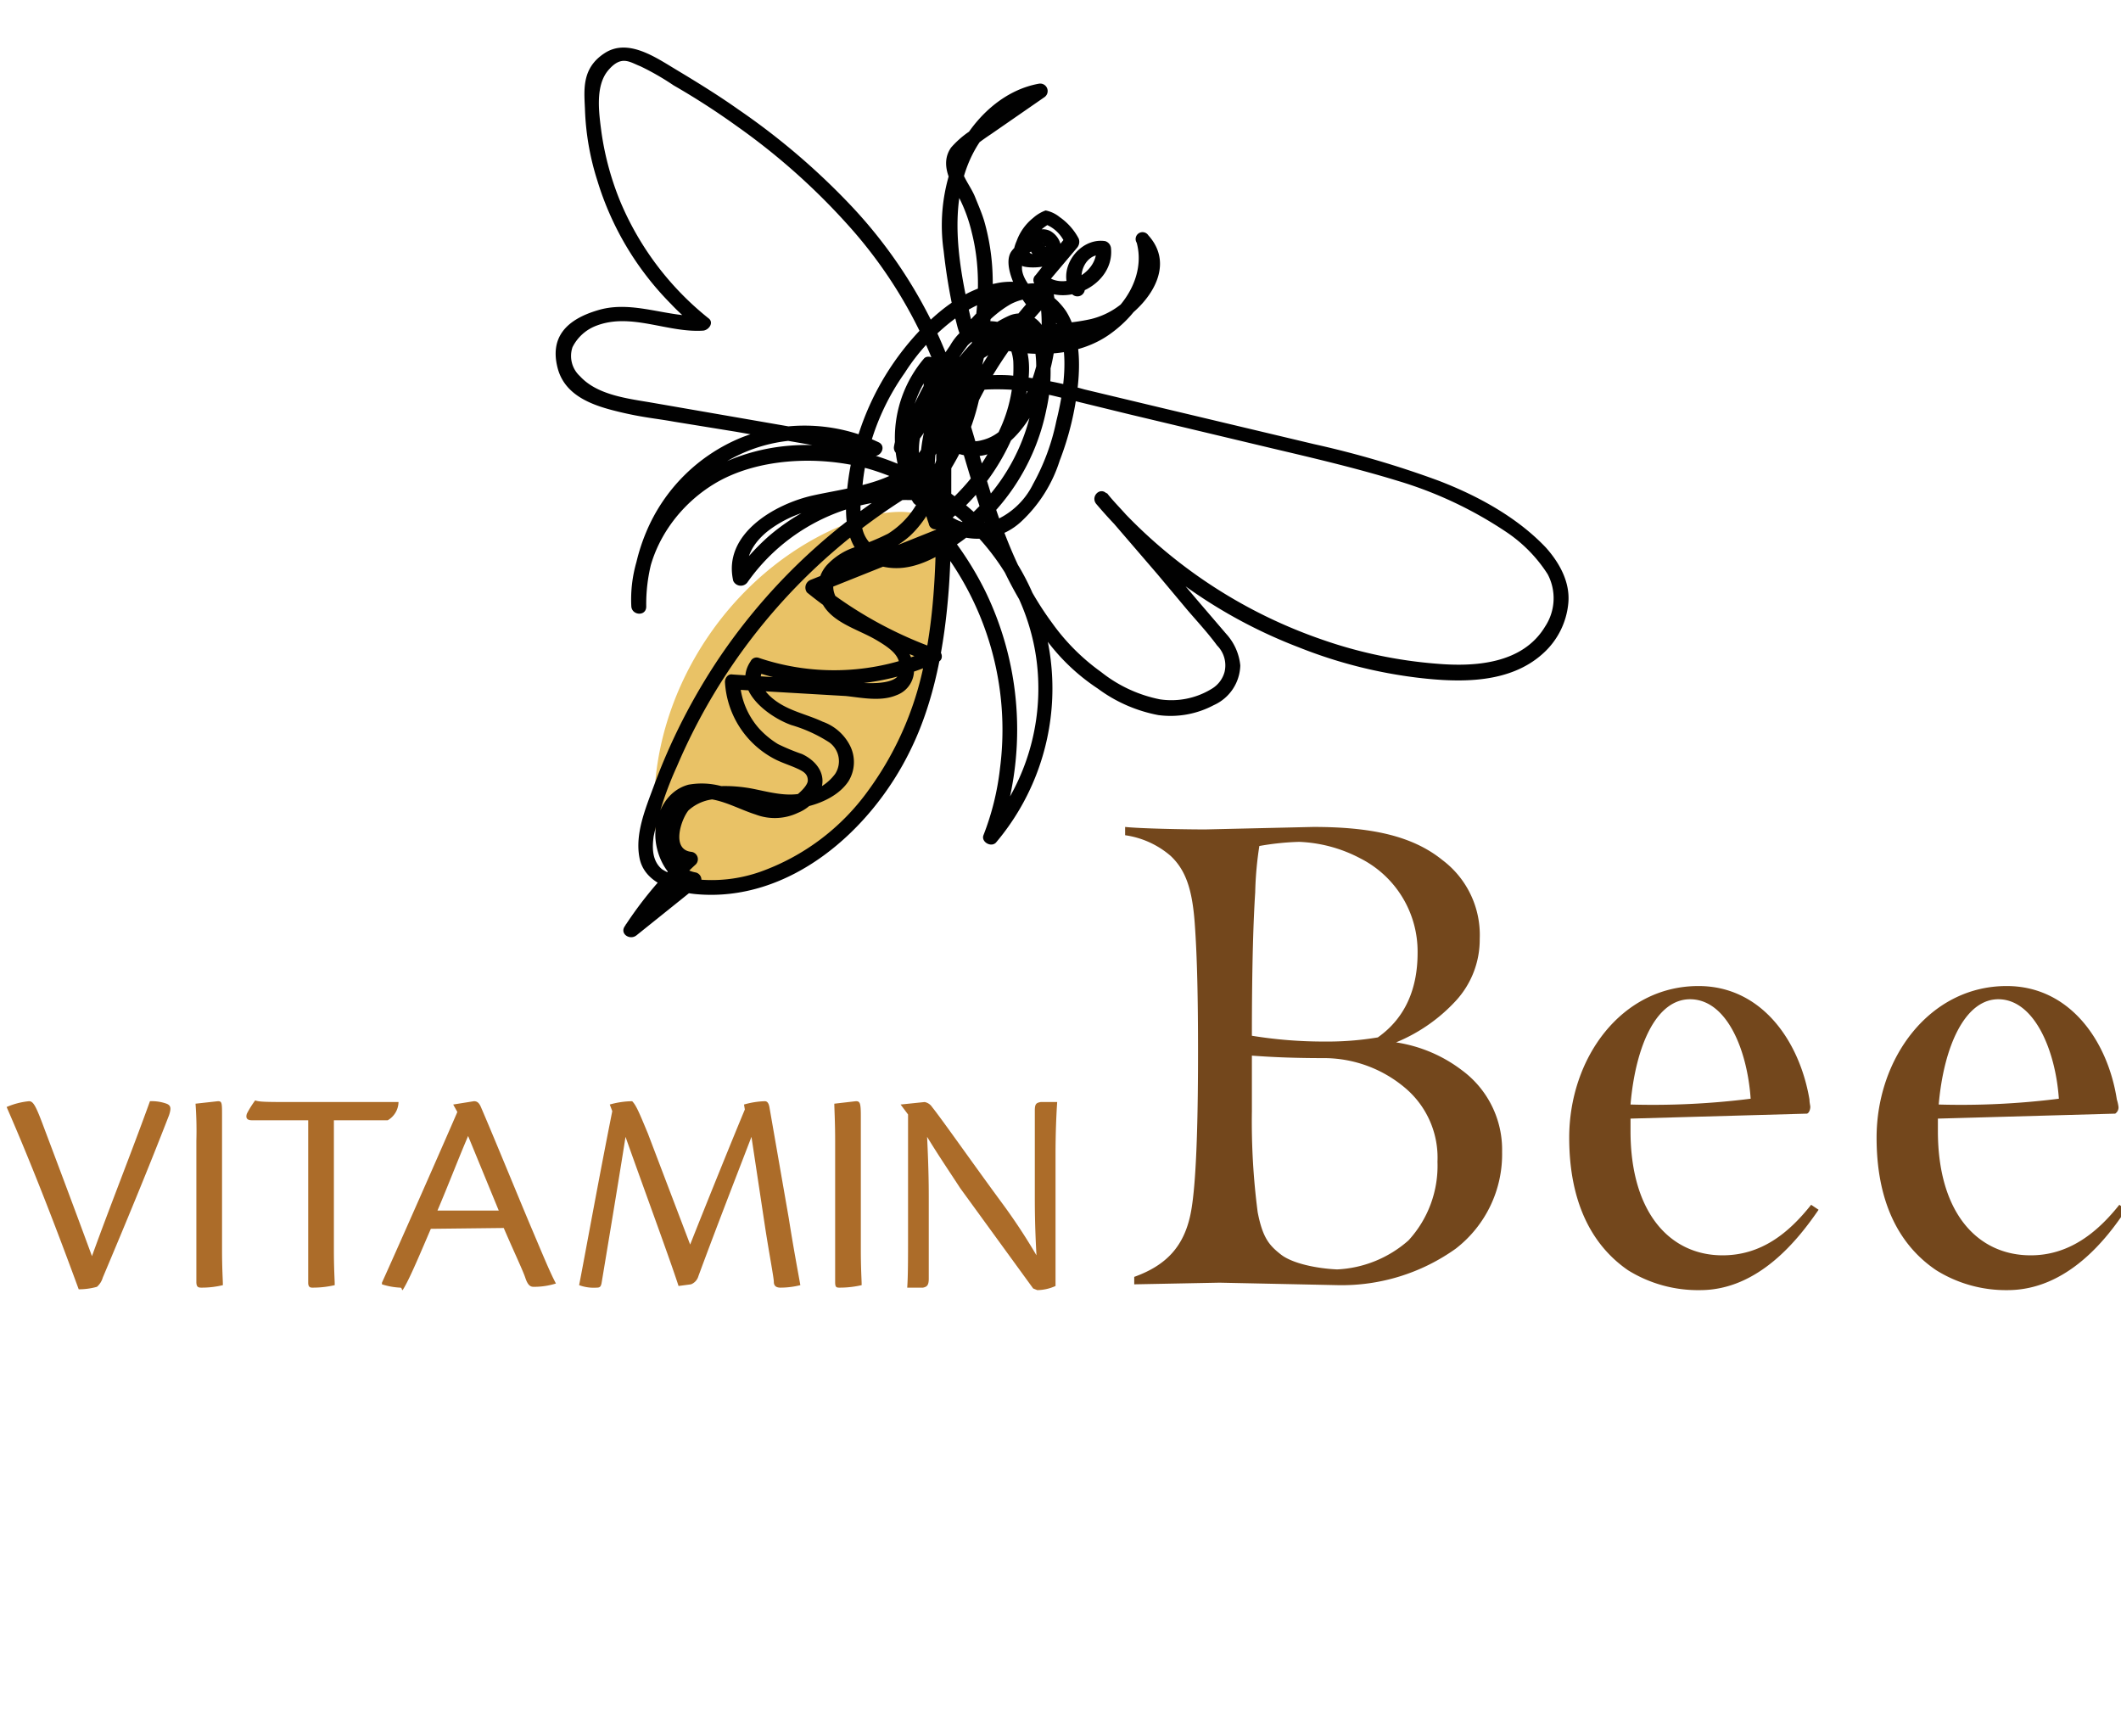 <svg id="Layer_1" data-name="Layer 1" xmlns="http://www.w3.org/2000/svg" width="256" height="209.5" viewBox="0 0 256 209.5"><path d="M113.9,64c-2.1-2.9-6.6-2.5-10.1-1.4C88.9,67.6,78.2,83.2,79,99a3.6,3.6,0,0,0,.7,2.4c.6.7,2.3,5.8,3.3,5.9,5.2.6,8.8.3,13-2.9,2.4-1.9,10.5-9.1,11.8-11.8,3.9-8.7,4.4-14.4,5.9-23.7" fill="#e9c266"/><path d="M147.2,154.8l-10.3.2v-.9c3.9-1.4,6-3.7,6.8-7.6s.9-13.4.9-19.6-.1-11.4-.4-15.5-1.1-6.4-2.9-8.1a10.7,10.7,0,0,0-5.5-2.5v-1c1.9.2,7.1.3,9.7.3l13-.3c6.8,0,11.9,1,15.6,4a11.3,11.3,0,0,1,4.5,9.5,10.9,10.9,0,0,1-2.9,7.5,20.3,20.3,0,0,1-7.2,5,17.4,17.4,0,0,1,8,3.4,11.9,11.9,0,0,1,4.8,9.8,14.4,14.4,0,0,1-5.6,11.7,23.7,23.7,0,0,1-14.2,4.4Zm19.1-29.6c3.4-2.4,4.8-6,4.8-10.2a12.6,12.6,0,0,0-6.9-11.4,17.2,17.2,0,0,0-7.4-2,32.2,32.2,0,0,0-4.8.5,42.2,42.2,0,0,0-.5,5.6c-.2,3.1-.4,8.3-.4,17.3a53.9,53.9,0,0,0,8.8.7A36.9,36.9,0,0,0,166.3,125.2Zm3.7,24.5a13.3,13.3,0,0,0,3.5-9.5,11,11,0,0,0-3.9-8.9,15.2,15.2,0,0,0-9.6-3.6c-3.6,0-6.2-.1-8.9-.3v6.7a84.4,84.4,0,0,0,.7,12.2c.6,3.1,1.4,4,2.8,5.1s4.4,1.7,6.8,1.8A14,14,0,0,0,170,149.7Z" fill="#73471c"/><path d="M207.9,151.5c4.7,0,8-2.7,10.7-6.1l.9.6c-2.4,3.5-7.2,9.7-14.3,9.7a16,16,0,0,1-8.7-2.4c-4.5-3.1-7.1-8.4-7.1-16,0-9.6,6.3-18.3,15.6-18.3,7.6,0,12.2,6.6,13.4,13.7,0,.4.1.7.1.9s-.1.7-.4.8l-21.3.6v1.5C196.8,146.4,201.6,151.5,207.9,151.5Zm-11.1-18.2a94.5,94.5,0,0,0,14.5-.7c-.4-5.8-2.8-11.8-7.1-12S197.4,126.3,196.8,133.3Z" fill="#73471c"/><path d="M245.1,151.5c4.6,0,8-2.7,10.7-6.1l.8.6c-2.3,3.5-7.1,9.7-14.3,9.7a15.9,15.9,0,0,1-8.6-2.4c-4.6-3.1-7.2-8.4-7.2-16,0-9.6,6.4-18.3,15.7-18.3,7.6,0,12.2,6.6,13.3,13.7a5.1,5.1,0,0,1,.2.9.9.9,0,0,1-.4.8l-21.4.6v1.5C233.9,146.4,238.7,151.5,245.1,151.5ZM234,133.3a94.5,94.5,0,0,0,14.5-.7c-.4-5.8-2.9-11.8-7.1-12S234.6,126.3,234,133.3Z" fill="#73471c"/><path d="M3.5,132.9c.5,0,.8.5,1.7,2.9s3.4,9,5.9,15.8c2.2-6.1,4.8-12.6,7-18.7a5.3,5.3,0,0,1,2,.3c.5.2.6.5.3,1.4-2.6,6.7-5.3,13.2-8,19.6a2.3,2.3,0,0,1-.7,1.1,8.1,8.1,0,0,1-2.2.3c-2.6-7.1-5.6-14.9-8.7-22A9,9,0,0,1,3.5,132.9Z" fill="#ac6c29"/><path d="M23.7,137.7a44,44,0,0,0-.1-4.5l2.7-.3c.5,0,.5.2.5,1.8v16.1c0,2.4.1,3.6.1,4.3a10.9,10.9,0,0,1-2.6.3c-.4,0-.6-.1-.6-.7Z" fill="#ac6c29"/><path d="M37.2,135.2H30.4c-.5,0-.8-.2-.6-.8a11.9,11.9,0,0,1,1-1.6c.5.2,1.4.2,5.3.2h12a2.6,2.6,0,0,1-1.3,2.2H40.3v15.6c0,2.4.1,3.6.1,4.3a11.8,11.8,0,0,1-2.7.3c-.3,0-.5-.1-.5-.6Z" fill="#ac6c29"/><path d="M52,148.3c-1.2,2.8-2.3,5.4-3,6.7s-.3.4-.7.4a8.5,8.5,0,0,1-2.2-.4v-.2c2-4.4,7.9-17.8,9.1-20.6l-.5-.9,2.5-.4c.4,0,.6.2.8.6,1.6,3.7,4.7,11.3,6.1,14.6s2.3,5.5,3,6.8h0a8.8,8.8,0,0,1-2.7.4c-.4,0-.7-.2-1-1.1s-1.4-3.2-2.6-6Zm8.2-2.2-3.7-9c-1.2,2.8-2.3,5.7-3.7,9Z" fill="#ac6c29"/><path d="M89.8,133.3a10.1,10.1,0,0,1,2.5-.4c.3,0,.5.2.6.9L95.2,147c.6,3.8,1.1,6.4,1.4,8.1a9.9,9.9,0,0,1-2.4.3c-.5,0-.8-.2-.8-.7s-.6-3.6-1.1-6.9l-1.6-10.6c-1.3,3.4-4,10.3-6.4,16.8a1.5,1.5,0,0,1-.9,1l-1.5.2c-1.1-3.4-4.5-12.6-6.4-18-.8,5.1-2.3,14.1-2.9,17.7-.1.4-.2.5-.6.5a5.1,5.1,0,0,1-2.1-.3c.7-3.6,2.4-13,4-21l-.3-.8a10.3,10.3,0,0,1,2.7-.4c.5.5.9,1.5,1.9,3.9l5.1,13.4c2.3-5.8,5.1-12.7,6.6-16.3Z" fill="#ac6c29"/><path d="M100.8,137.7c0-2.4-.1-3.9-.1-4.5l2.6-.3c.5,0,.6.2.6,1.8v16.1c0,2.4.1,3.6.1,4.3a11.8,11.8,0,0,1-2.7.3c-.4,0-.5-.1-.5-.7Z" fill="#ac6c29"/><path d="M108.7,133.3h0l2.9-.3a1.4,1.4,0,0,1,.9.6c1.2,1.5,4.7,6.5,8.3,11.4a71.4,71.4,0,0,1,4.3,6.5c-.2-3.6-.2-5.7-.2-7.5V134c0-.8.2-.9.7-1h2c-.1,1.5-.2,3.6-.2,6.5v15.7a5.5,5.5,0,0,1-2.2.5l-.5-.2-8.8-12.1c-1.3-2-2.6-3.9-4-6.2.2,4.2.2,6.1.2,7.9v9.2c0,.8-.2,1-.7,1.1h-1.9c.1-1.4.1-3.5.1-6.5V134.5Z" fill="#ac6c29"/><path d="M112.6,56.2A71.8,71.8,0,0,0,86.8,79.4a73,73,0,0,0-7.9,15.5c-1,2.7-2.3,5.8-1.7,8.7s3.9,4,6.7,4.3c11.4,1.1,21.3-7.7,26-17.4,2.9-5.9,4.1-12.7,4.6-19.2s.2-14.1.4-21.2c0-2.8-.2-6.7,2.2-8.7a3.8,3.8,0,0,1,3.4-.8c1.2.4,1.7,1.8,1.8,3a17.6,17.6,0,0,1-1.7,8.4,23.7,23.7,0,0,1-4.8,7.3,22.8,22.8,0,0,1-3.3,2.9l1.3.5a19.5,19.5,0,0,1,1.9-16.3,17,17,0,0,1,5.8-6.1c.6-.4,1.4-1,2.2-.6s.8.9,1,1.5a12.3,12.3,0,0,1,.3,4.3,23.7,23.7,0,0,1-7,15.8,20.7,20.7,0,0,1-7.2,4.8,6.7,6.7,0,0,1-4.4.4,3.8,3.8,0,0,1-2.4-3.3,14.2,14.2,0,0,1,.1-4.6,27,27,0,0,1,.9-4.8,28.6,28.6,0,0,1,4.2-8.8,24.8,24.8,0,0,1,6.7-7c2.4-1.6,5.6-2.9,8.5-1.8,5.5,2.1,4.2,10.2,3.1,14.6a26.8,26.8,0,0,1-2.8,7.6,9.2,9.2,0,0,1-5.1,4.6c-5.7,1.7-9.3-5-8.6-9.9.5-3.4,2.4-6.5,4.3-9.3s3.9-5.5,6.7-7.1a6.2,6.2,0,0,1,4-.6l-.6-.6A20,20,0,0,1,123,49.2c-1,1.7-2.4,3.4-4.4,3.9a3.8,3.8,0,0,1-4.3-1.6c-.7-1.4,1-3.8,2.6-2.9l-.4-1a26.1,26.1,0,0,1-6.2,12h1.4a13.1,13.1,0,0,1,1-15.1l-1.4-.4a9.7,9.7,0,0,1-3.2,9.3l1.5.8c.8-4.5,5.4-7,9.7-7.2a30.1,30.1,0,0,1,8.4.9l8.6,2.1,17.2,4.1c5.1,1.2,10.2,2.4,15.1,3.9a48.4,48.4,0,0,1,13.2,6.2,17.4,17.4,0,0,1,5,5.1,6.2,6.2,0,0,1-.3,6.3c-2.7,4.5-8.4,4.9-13.1,4.5a54.8,54.8,0,0,1-13.8-2.9,60.1,60.1,0,0,1-23.7-15.1c-.8-.9-1.6-1.7-2.3-2.6l-1.3,1.2,7.4,8.6,3.6,4.3c1.2,1.4,2.5,2.8,3.6,4.3a3.4,3.4,0,0,1,.9,3.2,3.4,3.4,0,0,1-1.5,2,9.3,9.3,0,0,1-6.3,1.3,16.6,16.6,0,0,1-7.1-3.3,25.4,25.4,0,0,1-5.9-5.9c-3.7-5-5.9-10.7-7.7-16.6s-3.6-13.1-6.6-19.3a57.7,57.7,0,0,0-10-14.5A84.1,84.1,0,0,0,89.1,13.2c-2.4-1.7-5-3.3-7.5-4.8s-5.8-3.8-8.6-2-2.5,4.4-2.4,6.7a31.7,31.7,0,0,0,1.5,8.7A36,36,0,0,0,81,36.7a22.8,22.8,0,0,0,3.3,2.9l.6-1.5c-4.2.3-8.4-1.9-12.6-.7s-5.9,3.5-5,7,4.5,4.6,7.4,5.3,4.5.8,6.7,1.2l7.4,1.2L105.4,55c.9.2,1.6-1.1.7-1.6a20.9,20.9,0,0,0-16.6-.6A21.1,21.1,0,0,0,78,64.2a23,23,0,0,0-1.8,9H78c-.4-6,3.1-11.7,8.2-14.8s12.6-3.5,18.7-1.8c11.2,3.3,19.9,13.5,20.4,25.3a26.5,26.5,0,0,1-6.4,18.5l1.5.9a38.2,38.2,0,0,0-1.5-30,39.6,39.6,0,0,0-4.7-7.3,1,1,0,0,0-.9-.2L97.8,70a1,1,0,0,0-.4,1.5A51.4,51.4,0,0,0,112.5,80l-.2-1.6a28.4,28.4,0,0,1-20.7,1,.8.8,0,0,0-1,.4c-2.3,3.4,2.1,6.7,4.9,7.7a17.5,17.5,0,0,1,4.6,2.1,2.8,2.8,0,0,1,.7,3.8A5.9,5.9,0,0,1,97,95.7c-2,.5-4.1-.1-6.1-.5s-7.9-1.1-9.8,2.5-1.2,6.4,2.3,6.9l-.7-1.5a46.8,46.8,0,0,0-7.3,8.7c-.6.9.6,1.7,1.4,1.1l7.6-6.1a.9.9,0,0,0-.4-1.5c-2.3-.4-3.3-2.7-3.1-4.9a5.1,5.1,0,0,1,1-2.9,3.6,3.6,0,0,1,3.5-1.1c2,.2,3.9,1.3,5.8,1.9a6.5,6.5,0,0,0,5.1-.2,4.9,4.9,0,0,0,2.9-3.2c.4-1.8-.9-3.2-2.4-3.9a25.2,25.2,0,0,1-2.9-1.2,10.6,10.6,0,0,1-2.3-1.9,9.3,9.3,0,0,1-2.3-5.6l-.9.9,13.7.8c1.9.2,4.2.7,6.1-.1a3.2,3.2,0,0,0,2.1-3.4,6.6,6.6,0,0,0-2.5-4,19.4,19.4,0,0,0-4-2.2c-1.2-.6-2.7-1.4-3.1-2.7a2.5,2.5,0,0,1,1.2-3,25.4,25.4,0,0,1,3.8-1.6,11.1,11.1,0,0,0,4.1-2.3c2.6-2.4,3.8-5.8,5-9,2.7-7.2,5.3-14.9,5-22.7a26.7,26.7,0,0,0-1-6.3c-.3-1-.7-1.9-1.1-2.9s-1.1-1.9-1.5-2.9a1.9,1.9,0,0,1,.6-2.6,29.2,29.2,0,0,1,2.8-2.1l6.5-4.5a.9.9,0,0,0-.7-1.6c-3.9.7-7.1,3.5-9.1,6.8a21.5,21.5,0,0,0-2.4,13.4,70.5,70.5,0,0,0,1.3,7.8c.2.6.3,1.2.5,1.8s.4.9,1.2,1.2a20.1,20.1,0,0,0,3.5,1c4.5,1,9.7,1,13.6-1.8s6.1-7,4.9-11.5l-1.5.8c1.4,1.6.8,3.6-.3,5.2a9.3,9.3,0,0,1-5.4,3.7c-4.8,1.1-10.3.2-14.3,3.6s-3.8,8.4-6.3,12.3-8.5,4.4-13,5.4-10.9,4.6-9.6,10.3a1,1,0,0,0,1.7.2,23.4,23.4,0,0,1,22.6-9.7.9.9,0,0,0,1.1-.6,50.3,50.3,0,0,1,11.8-22.6,1.1,1.1,0,0,0,0-1.3c-1-1-2.9-2.9-2.2-4.5s1.7-1.7,2.2-.8l.2-1c-.3.3.4-.2.3,0a.1.1,0,0,1-.1-.1s-.1-.3-.2-.3,0-.2.1-.1h-.1c-.3-.2,0,.1,0,0s.3.3.3.4a.7.7,0,0,1-.4,1,1.9,1.9,0,0,1-2-.6l.3.6a5,5,0,0,1,2.6-3.7H126a4.3,4.3,0,0,1,2.6,2.5l.2-1.1L125,33.2a.8.8,0,0,0,0,1.2c3.3,3,9.5.1,9.1-4.4a1,1,0,0,0-.7-.9c-3.2-.5-6.1,3.6-4,6.4a.9.9,0,0,0,1.5-.9c-1-1.4.2-4.1,2.1-3.8l-.7-.8c.3,2.8-3.8,5.2-6.1,3.2v1.2l3.8-4.5a1.1,1.1,0,0,0,.2-1.1,7.3,7.3,0,0,0-2.3-2.6,3.8,3.8,0,0,0-1.7-.8,4.6,4.6,0,0,0-1.5.9,6.3,6.3,0,0,0-2,2.8,4.7,4.7,0,0,0-.4,1.6c0,.7.6,1.1,1.1,1.4s4.7.5,4.7-1.9a2.6,2.6,0,0,0-1.3-2.3,1.9,1.9,0,0,0-2.4.5c-1,1.6,1.3,4.3,2.7,2.6a.9.9,0,0,0,.2-1.1c-1.2-2.1-4-1.2-5.2.4s.7,5.4,2.3,7.1V36.1a54.1,54.1,0,0,0-12.2,23.5l1.1-.7a25.4,25.4,0,0,0-20.5,5.8,26.7,26.7,0,0,0-4.2,4.7l1.7.2c-.6-2.3.8-4.3,2.5-5.6a14,14,0,0,1,6.7-2.7c4.9-.9,10.2-1.4,13.1-5.9,1.3-2,1.9-4.4,2.7-6.6s1.7-4.4,3.6-5.7a13.6,13.6,0,0,1,7-2.1c2.5-.3,5.1-.3,7.5-1.2,4.1-1.6,9.1-7.1,5.2-11.4a.8.8,0,0,0-1.4.9c1.1,4.1-1.7,8.3-5.3,10.2s-10.4,1.4-15.1-.3l.7.6c-2-8.3-4.1-18.6,2.9-25.2a10.4,10.4,0,0,1,5.5-2.8l-.7-1.6-5.7,4L116.8,16a11.6,11.6,0,0,0-2,1.8c-1.2,1.7-.4,3.6.5,5.2a18.7,18.7,0,0,1,2,5.1c1.9,7.5-.2,15.5-2.6,22.6-1.2,3.4-2.3,7.1-4.1,10.2a10.4,10.4,0,0,1-3.4,3.5,26.6,26.6,0,0,1-3.9,1.6,8,8,0,0,0-3.5,2.2,4.1,4.1,0,0,0-.9,3.8c.9,3,4.4,3.8,6.8,5.2s3,2.2,2.9,3.8-3.4,1.5-4.8,1.4l-15.4-1c-.5-.1-.9.4-.9.9a11.2,11.2,0,0,0,5.8,9.2c.9.5,1.9.8,2.8,1.2s1.4.7,1.4,1.5-1.9,2.4-3,2.7-3.9-.6-5.6-1.3a9,9,0,0,0-5.8-.9c-2.6.7-3.9,3.3-4,5.8s1.4,6,4.4,6.5l-.3-1.5-7.7,6.1,1.4,1.1a43.9,43.9,0,0,1,7.1-8.4.9.9,0,0,0-.6-1.5c-2.4-.3-1.2-3.9-.3-5a5.3,5.3,0,0,1,4.4-1.3c2.2.1,4.3.8,6.5,1.1s6.6-.6,8.4-3.3a4.4,4.4,0,0,0,.2-4.3,5.9,5.9,0,0,0-3.3-2.9c-1.7-.8-3.6-1.2-5.2-2.2s-3-2.6-1.9-4.2l-1,.4a29.9,29.9,0,0,0,22-1.2c.8-.3.5-1.4-.2-1.6a49.1,49.1,0,0,1-14.3-8l-.4,1.4,15.5-6.2-.9-.2a36.1,36.1,0,0,1,7.8,27.4,32,32,0,0,1-2,8.1c-.3.8.9,1.5,1.5.9a28.8,28.8,0,0,0,1.5-35.3C114.1,56,99.3,50.3,87.2,55.9c-6.6,3.1-11.4,9.9-11,17.3.1,1.1,1.8,1.2,1.8,0a20.1,20.1,0,0,1,5.2-13.8,18.7,18.7,0,0,1,13.4-6.3,18.5,18.5,0,0,1,8.6,1.8l.6-1.6L78.7,48.6c-2.9-.5-6.6-.9-8.7-3.2a3.3,3.3,0,0,1-.9-3.5A5.3,5.3,0,0,1,72,39.3c4.2-1.6,8.6.9,12.9.6.7-.1,1.3-1,.6-1.5a35.7,35.7,0,0,1-10.6-14A34.9,34.9,0,0,1,72.6,16c-.3-2.3-.8-5.6.8-7.5s2.6-1,3.9-.5a31.8,31.8,0,0,1,4,2.3,89,89,0,0,1,7.6,4.9,79.8,79.8,0,0,1,13.4,11.9,55.3,55.3,0,0,1,9.6,14.8c2.8,6.4,4.3,13.2,6.5,19.7a47.9,47.9,0,0,0,8.1,15.9,24.5,24.5,0,0,0,6,5.6,17.8,17.8,0,0,0,7.3,3.2,11.1,11.1,0,0,0,6.7-1.2,5.4,5.4,0,0,0,3.2-4.8,6.6,6.6,0,0,0-1.7-3.8l-3.6-4.2-7.2-8.5-3.6-4.2c-.8-.9-2,.3-1.3,1.2a60.3,60.3,0,0,0,24.4,17.3,57.3,57.3,0,0,0,14.5,3.7c5.1.6,11,.7,15-2.9a9.3,9.3,0,0,0,3.1-6.2c.2-2.5-1.1-4.8-2.7-6.6-3.5-3.7-8.3-6.3-13-8.1a116.5,116.5,0,0,0-15-4.4l-18.5-4.4L130.9,47a53,53,0,0,0-9-1.7c-4.8-.3-10.1,1.1-12.8,5.5a8.4,8.4,0,0,0-1.2,3.1.9.9,0,0,0,1.5.8,11.4,11.4,0,0,0,3.6-11c-.2-.6-1.1-.9-1.5-.4a14.8,14.8,0,0,0-1.3,17.3.9.9,0,0,0,1.4.2,27.7,27.7,0,0,0,6.6-12.7.8.8,0,0,0-.4-1c-2.1-1.2-4.6.4-5.3,2.5s1.1,4.5,3.3,5.2c5.7,1.7,9.5-5.1,10.8-9.6a22,22,0,0,0,.5-10.2c0-.3-.3-.5-.6-.6-3.6-.9-6.7,1.3-9,3.8a36.4,36.4,0,0,0-3.5,4.5,32.1,32.1,0,0,0-3.1,5A14.7,14.7,0,0,0,109.6,58a9.8,9.8,0,0,0,5.9,6.6,7.7,7.7,0,0,0,7.7-1.6,17.1,17.1,0,0,0,4.7-7.4,35.6,35.6,0,0,0,2.2-9.1c.3-2.9.2-6.3-1.4-8.9a8.1,8.1,0,0,0-8.5-3.4c-3.6.7-6.6,3-9.1,5.6a32.6,32.6,0,0,0-8.9,19.8c-.3,3.3,0,7.4,3.7,8.6s6.9-.8,9.6-2.5a25.9,25.9,0,0,0,10.8-16.3,20.7,20.7,0,0,0,.5-5,11.1,11.1,0,0,0-.8-4.7,3.2,3.2,0,0,0-4.2-1.6,12.8,12.8,0,0,0-4.1,2.9,22,22,0,0,0-6.6,17.5,18.8,18.8,0,0,0,1,4.7.8.8,0,0,0,1.3.5,26.5,26.5,0,0,0,10-14.3c.7-2.5,1.3-5.6.2-8.1s-4.3-3.2-6.7-1.9-3.5,4.7-3.7,7.6-.2,6.8-.2,10.3c0,7.1.1,14.2-1.2,21.3a38.9,38.9,0,0,1-7,16.8,27.4,27.4,0,0,1-13,9.8,17.7,17.7,0,0,1-7.9.9,7.8,7.8,0,0,1-4-1.2c-1.2-1-1.2-2.6-1-4a41.4,41.4,0,0,1,2.8-8.4,71.2,71.2,0,0,1,28.1-32.7l3.7-2.1c1.1-.5.2-2.1-.9-1.5Z" fill="#010101"/></svg>